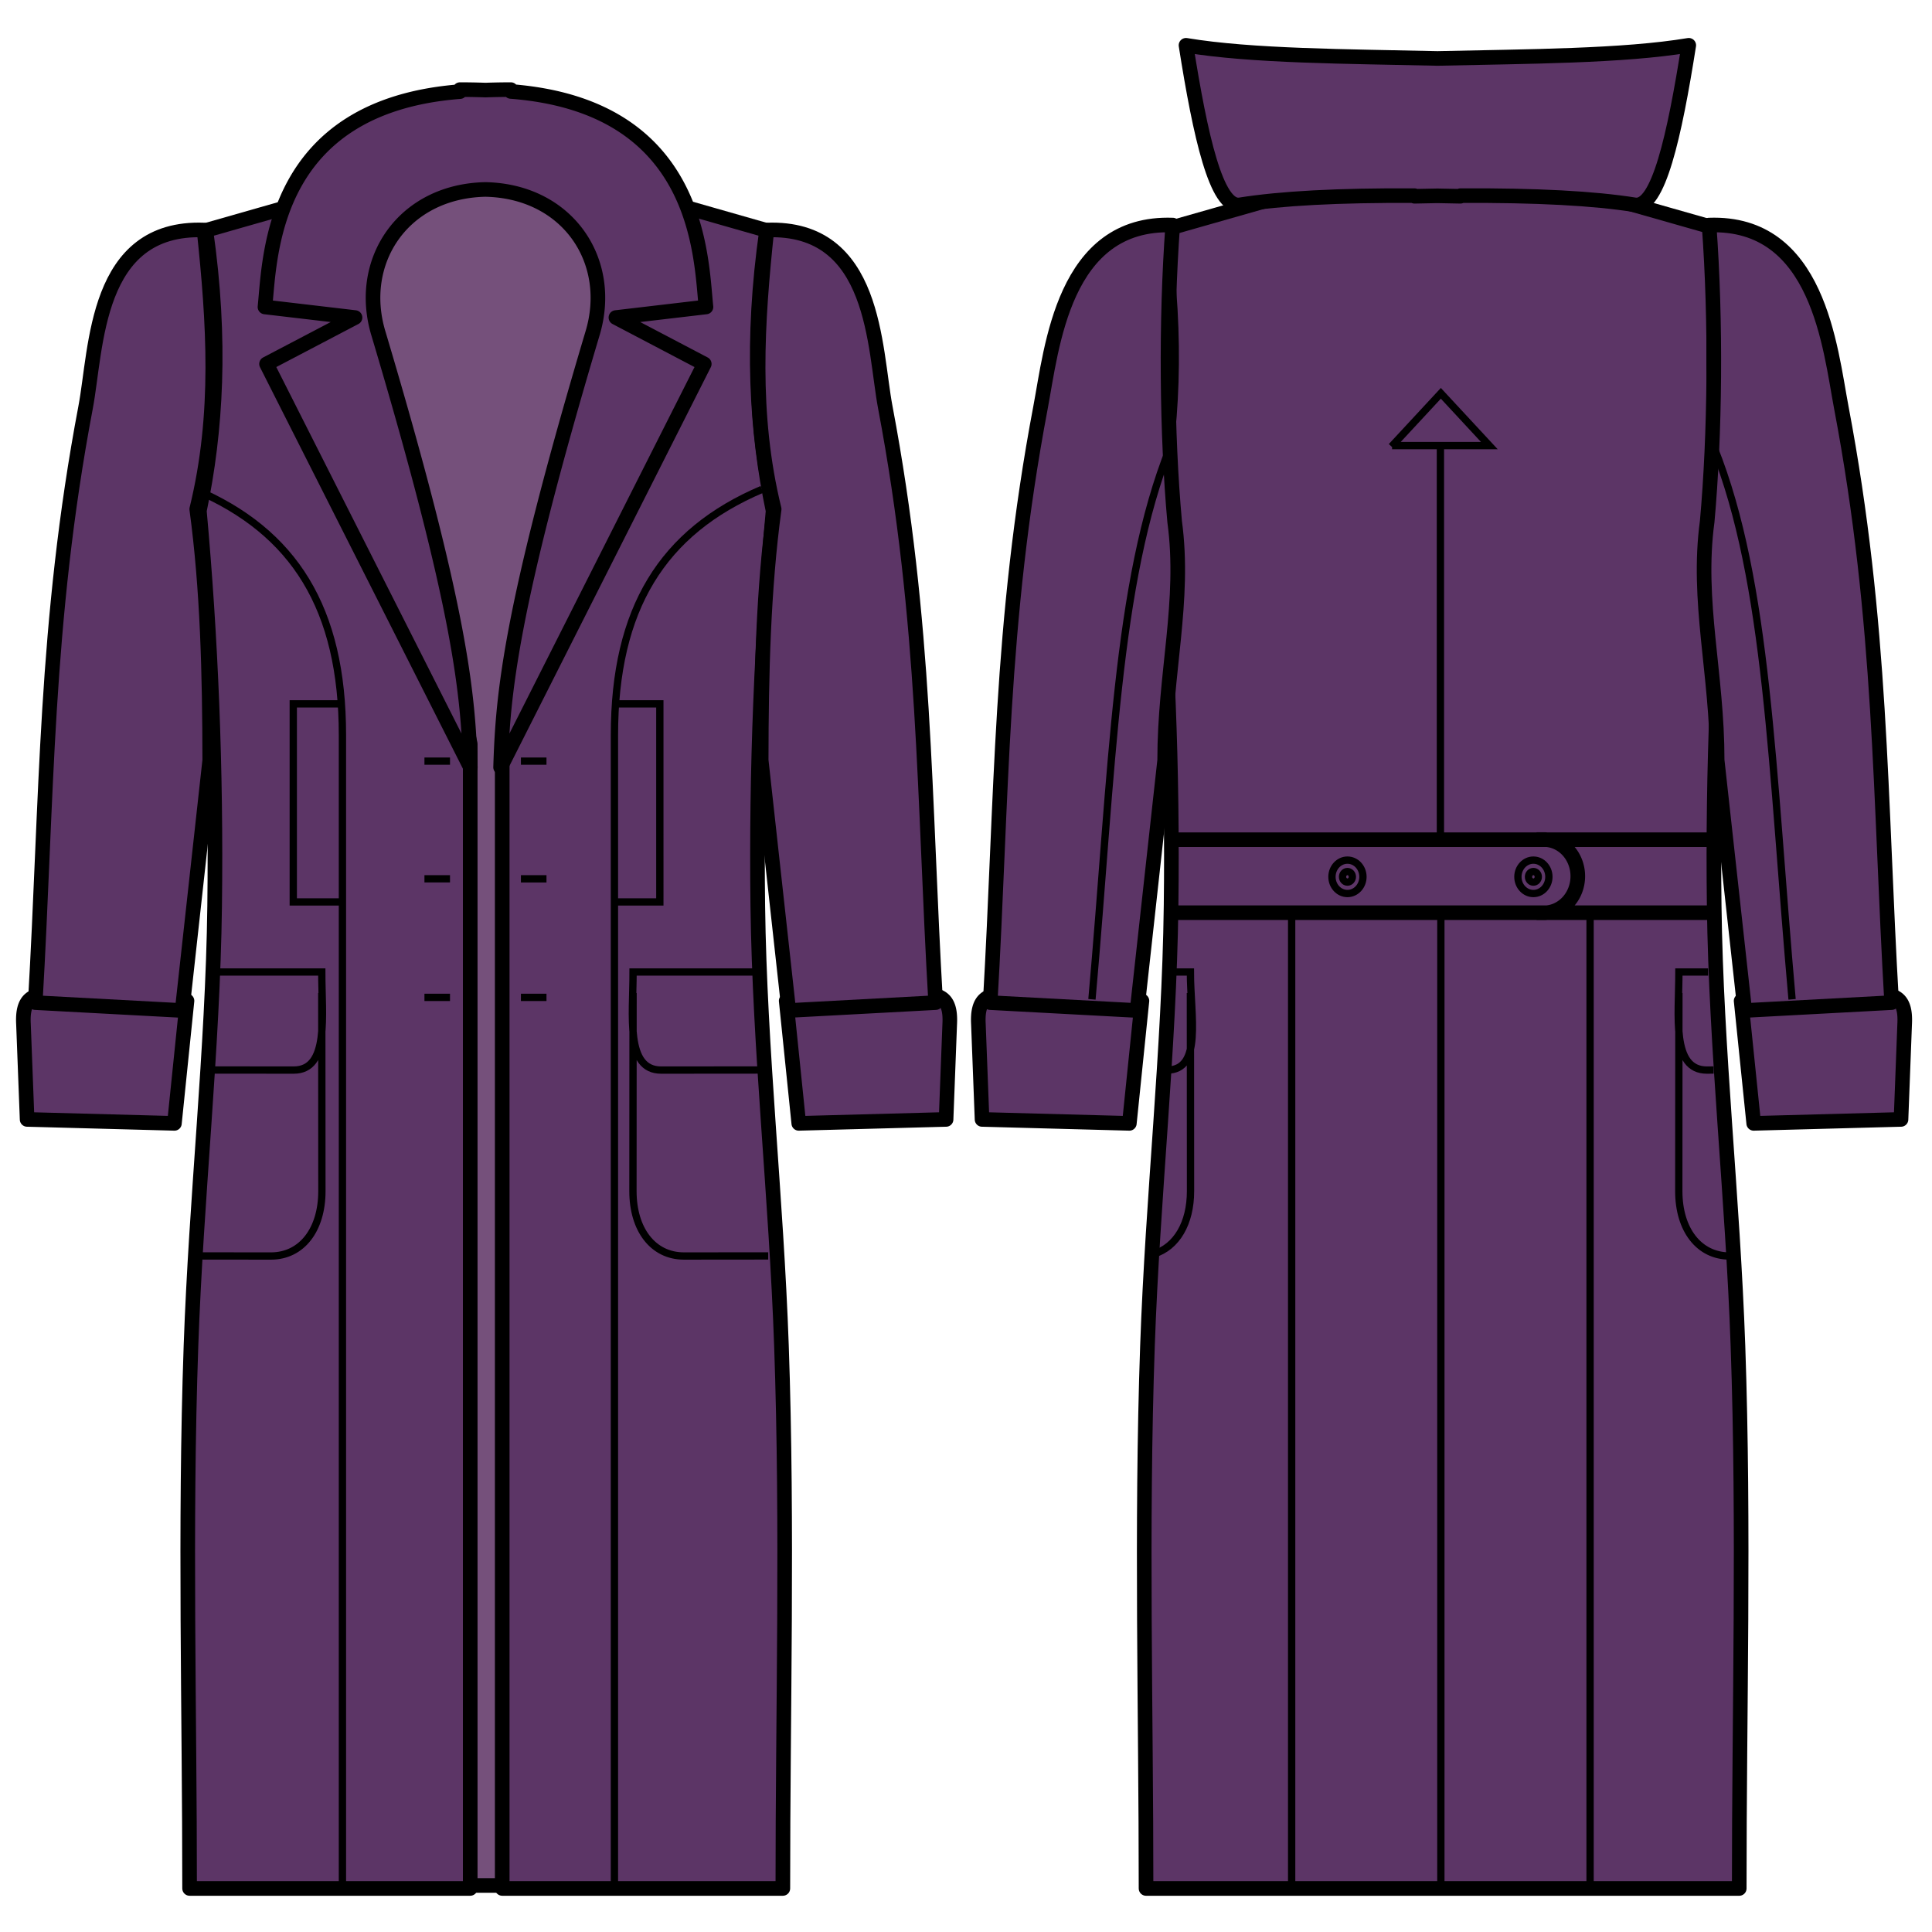 <?xml version="1.0" encoding="UTF-8" standalone="no"?>
<!-- Created with Inkscape (http://www.inkscape.org/) -->

<svg
   xmlns:dc="http://purl.org/dc/elements/1.1/"
   xmlns:cc="http://creativecommons.org/ns#"
   xmlns:rdf="http://www.w3.org/1999/02/22-rdf-syntax-ns#"
   xmlns:svg="http://www.w3.org/2000/svg"
   xmlns="http://www.w3.org/2000/svg"
   xmlns:sodipodi="http://sodipodi.sourceforge.net/DTD/sodipodi-0.dtd"
   xmlns:inkscape="http://www.inkscape.org/namespaces/inkscape"
   width="1000"
   height="1000"
   viewBox="0 0 264.583 264.583"
   version="1.1"
   id="svg562"
   inkscape:version="0.92.4 (unknown)"
   sodipodi:docname="carlita.svg">
  <defs
     id="defs556" />
  <sodipodi:namedview
     id="base"
     pagecolor="#ffffff"
     bordercolor="#666666"
     borderopacity="1.0"
     inkscape:pageopacity="0.0"
     inkscape:pageshadow="2"
     inkscape:zoom="0.70710678"
     inkscape:cx="503.89425"
     inkscape:cy="533.04246"
     inkscape:document-units="mm"
     inkscape:current-layer="layer1"
     showgrid="false"
     units="px"
     inkscape:window-width="1920"
     inkscape:window-height="1043"
     inkscape:window-x="0"
     inkscape:window-y="0"
     inkscape:window-maximized="1"
     inkscape:snap-global="false"
     showguides="false" />
  <g
     inkscape:label="Layer 1"
     inkscape:groupmode="layer"
     id="layer1">
    <rect
       style="fill:#75507b;fill-opacity:1;stroke:#000000;stroke-width:2;stroke-miterlimit:4;stroke-dasharray:none"
       id="inside"
       width="36.456"
       height="234.448"
       x="46.885"
       y="23.763" />
    <path
       style="fill:#5c3566;fill-opacity:1;stroke:#000000;stroke-width:7.559;stroke-linecap:square;stroke-linejoin:round;stroke-miterlimit:4;stroke-dasharray:none;stroke-dashoffset:0;stroke-opacity:1"
       d="m 722.816,97.305 c 0,0.218 0.002,0.417 0,0.635 l -53.152,1.426 -69.025,19.654 c 8.123,56.944 5.332,103.678 -3.311,144.959 5.89,64.964 8.773,133.109 7.867,204.24 -0.948,74.327 -9.51,150.424 -12.203,227.303 -3.293,93.988 -0.713,188.933 -0.736,280.404 h 123.502 21.539 161.51 c -0.023,-91.472 2.631,-186.417 -0.66,-280.404 -2.694,-76.879 -11.329,-152.976 -12.277,-227.303 -0.906,-71.132 2.049,-139.277 7.939,-204.24 -8.643,-41.281 -11.506,-88.015 -3.383,-144.959 L 823.309,99.92 748.104,97.939 c 0,-0.213 0.002,-0.422 0,-0.635 l -12.57,0.316 z m -540.305,0.014 -76.129,21.736 c 8.123,56.944 5.281,103.643 -3.361,144.924 5.89,64.964 8.806,133.12 7.9,204.252 -0.948,74.327 -9.535,150.43 -12.229,227.309 -3.293,93.988 -0.689,188.908 -0.713,280.377 H 243.004 V 384.445 C 222.646,288.868 183.102,206.355 182.512,97.318 Z m 137.518,0 C 319.439,206.355 279.895,288.868 259.537,384.445 v 591.471 h 145.023 c -0.024,-91.469 2.581,-186.389 -0.713,-280.377 -2.694,-76.879 -11.282,-152.981 -12.23,-227.309 -0.906,-71.132 2.012,-139.288 7.902,-204.252 -8.643,-41.281 -11.484,-87.979 -3.361,-144.924 z"
       transform="scale(0.265)"
       id="primary1"
       inkscape:connector-curvature="0" />
    <path
       id="primary2"
       transform="matrix(0,1,1,0,0,0)"
       style="fill:#5c3566;stroke:#000000;stroke-width:2;stroke-linecap:square;stroke-linejoin:round;stroke-miterlimit:4;stroke-dasharray:none;stroke-dashoffset:0;stroke-opacity:1"
       d="m 125.015,211.42 a 5.021,4.658 0 0 1 -5.021,4.657 5.021,4.658 0 0 1 -5.021,-4.657 m 0.022,-50.721 v 73.247 m 9.998,-73.562 v 73.404 m 28.849,6.378 -0.54,20.173 -13.061,0.5 c -3.443,0.179 -4.325,-1.162 -3.954,-4.391 l 0.779,-18.005 z m 0,-85.504 -0.54,-20.173 -13.061,-0.5 c -3.443,-0.179 -4.325,1.162 -3.954,4.391 l 0.779,18.005 z m 0,-130.776 -0.54,-20.173 -13.061,-0.5 c -3.443,-0.179 -4.325,1.162 -3.954,4.39 l 0.779,18.005 z m 0,85.504 -0.54,20.173 -13.061,0.5 c -3.443,0.179 -4.325,-1.162 -3.954,-4.391 l 0.779,-18.005 z M 12.274,62.993 h 0.273 c 2.002,-25.87 22.44,-25.988 29.492,-26.706 l 1.447,12.332 6.353,-12.118 55.234,27.911 C 95.208,64.105 83.824,63.201 45.75,51.848 35.795,48.789 26.173,55.191 25.946,66.474 26.17,77.769 35.789,84.181 45.75,81.12 83.824,69.766 95.208,68.862 105.073,68.555 L 49.839,96.447 43.486,84.349 42.038,96.681 C 34.986,95.963 14.525,95.838 12.525,69.956 h -0.252 c 0,-1.212 0.023,-2.357 0.063,-3.481 -0.04,-1.118 -0.063,-2.277 -0.063,-3.482 z"
       inkscape:connector-curvature="0" />
    <path
       id="primary3"
       style="fill:#5c3566;stroke:#000000;stroke-width:2;stroke-linecap:square;stroke-linejoin:round;stroke-miterlimit:4;stroke-dasharray:none;stroke-dashoffset:0;stroke-opacity:1"
       d="m 162.42,6.202 c 1.964,12.478 4.18,22.364 7.391,21.851 5.553,-0.882 13.407,-1.317 23.904,-1.259 v 0.085 c 1.084,-0.024 2.096,-0.048 3.131,-0.063 1.038,0.015 2.065,0.039 3.151,0.063 v -0.085 c 10.487,-0.057 18.336,0.376 23.885,1.259 3.211,0.513 5.427,-9.373 7.391,-21.851 -8.963,1.5 -22.053,1.523 -34.408,1.803 C 184.506,7.724 171.387,7.703 162.42,6.202 Z m 71.633,24.621 c 14.992,-0.551 16.562,16.815 18.113,25.002 5.599,29.551 5.252,53.5 6.891,81.482 l -20.117,1.078 -3.779,-34.27 c 0.012,-11.839 -2.846,-21.806 -1.366,-32.696 1.075,-11.889 1.237,-27.407 0.258,-40.597 z m -73.448,0 C 145.613,30.271 144.044,47.637 142.493,55.825 c -5.599,29.551 -5.252,53.5 -6.891,81.482 l 20.117,1.078 3.779,-34.27 c -0.012,-11.839 2.846,-21.806 1.366,-32.696 -1.075,-11.889 -1.237,-27.407 -0.258,-40.597 z M 27.943,31.5 C 12.951,30.949 13.267,47.637 11.716,55.825 6.117,85.376 6.464,109.324 4.826,137.307 l 20.117,1.078 3.779,-34.27 C 28.709,92.276 28.423,80.614 26.943,69.725 30.14,56.684 29.27,44.068 27.943,31.5 Z m 77.077,0 c 14.992,-0.551 14.676,16.137 16.227,24.325 5.599,29.551 5.252,53.5 6.891,81.482 l -20.117,1.078 -3.779,-34.27 c 0.012,-11.839 0.298,-23.501 1.778,-34.39 -3.197,-13.041 -2.327,-25.657 -1,-38.225 z"
       inkscape:connector-curvature="0" />
    <path
       id="path1219"
       style="fill:none;stroke:#000000;stroke-width:1;stroke-linecap:butt;stroke-linejoin:miter;stroke-miterlimit:4;stroke-dasharray:none;stroke-opacity:1"
       d="m 46.337,96.391 h -6.174 v 27.128 h 6.361 M 84.19,96.391 h 6.174 V 123.518 H 84.003 M 26.69,67.018 C 40.33,72.818 46.896,83.355 46.896,100.694 V 257.848 M 104.35,67.018 C 90.71,72.818 84.145,83.355 84.145,100.694 V 257.848 M 185.202,120.079 c 0,0.4 -0.301,0.724 -0.672,0.724 -0.371,0 -0.672,-0.324 -0.672,-0.724 0,-0.4 0.301,-0.724 0.672,-0.724 0.371,0 0.672,0.324 0.672,0.724 z m 25.464,0 c 0,0.4 -0.301,0.724 -0.672,0.724 -0.371,0 -0.672,-0.324 -0.672,-0.724 0,-0.4 0.301,-0.724 0.672,-0.724 0.371,0 0.672,0.324 0.672,0.724 z m -24.013,-1e-5 c 0,1.263 -0.95,2.288 -2.122,2.288 -1.172,0 -2.122,-1.024 -2.122,-2.288 0,-1.263 0.95,-2.288 2.122,-2.288 1.172,0 2.122,1.024 2.122,2.288 z m 25.464,0 c 0,1.263 -0.95,2.288 -2.122,2.288 -1.172,0 -2.122,-1.024 -2.122,-2.288 0,-1.263 0.95,-2.288 2.122,-2.288 1.172,0 2.122,1.024 2.122,2.288 z M 160.228,61.277 C 152.839,79.767 152.355,105.226 149.539,136.856 m 85.193,-75.579 c 7.389,18.49 7.873,43.949 10.689,75.579 M 176.889,124.654 V 258.019 M 217.757,124.654 V 258.019 M 197.323,124.654 v 133.365 m -0.061,-197.042 v 53.922 m -6.621,-53.877 h 13.321 l -6.641,-7.159 -6.759,7.287 m -29.931,71.963 h 2.392 c 0,6.06 1.684,13.435 -3.222,13.432 m 3.222,-10.557 c 0,0.393 0.016,26.658 0.016,27.142 0,4.384 -1.916,7.644 -5.022,8.594 m 75.903,-38.611 h -3.998 c 0,6.06 -1.056,13.435 3.85,13.432 l 0.908,-0.011 m -4.758,-10.545 c 0,0.393 -0.016,26.658 -0.016,27.142 0,5.243 2.739,8.877 6.978,8.877 M 61.627,136.587 h -3.501 m 3.501,-16.236 h -3.501 m 3.501,-16.117 H 58.126 M 29.728,133.113 h 14.338 c 0,6.06 1.056,13.435 -3.85,13.432 l -11.099,-0.011 m 14.95,-10.545 c 0,0.393 0.016,26.658 0.016,27.142 0,5.243 -2.739,8.877 -6.978,8.877 l -9.765,-0.011 m 43.998,-35.409 h 3.501 m -3.501,-16.236 h 3.501 m -3.501,-16.117 h 3.501 m 28.275,28.878 H 86.697 c 0,6.06 -1.056,13.435 3.85,13.432 l 13.326,-0.011 M 86.697,135.988 c 0,0.393 -0.016,26.658 -0.016,27.142 0,5.243 2.739,8.877 6.978,8.877 l 11.548,-0.011" />
  </g>
</svg>
